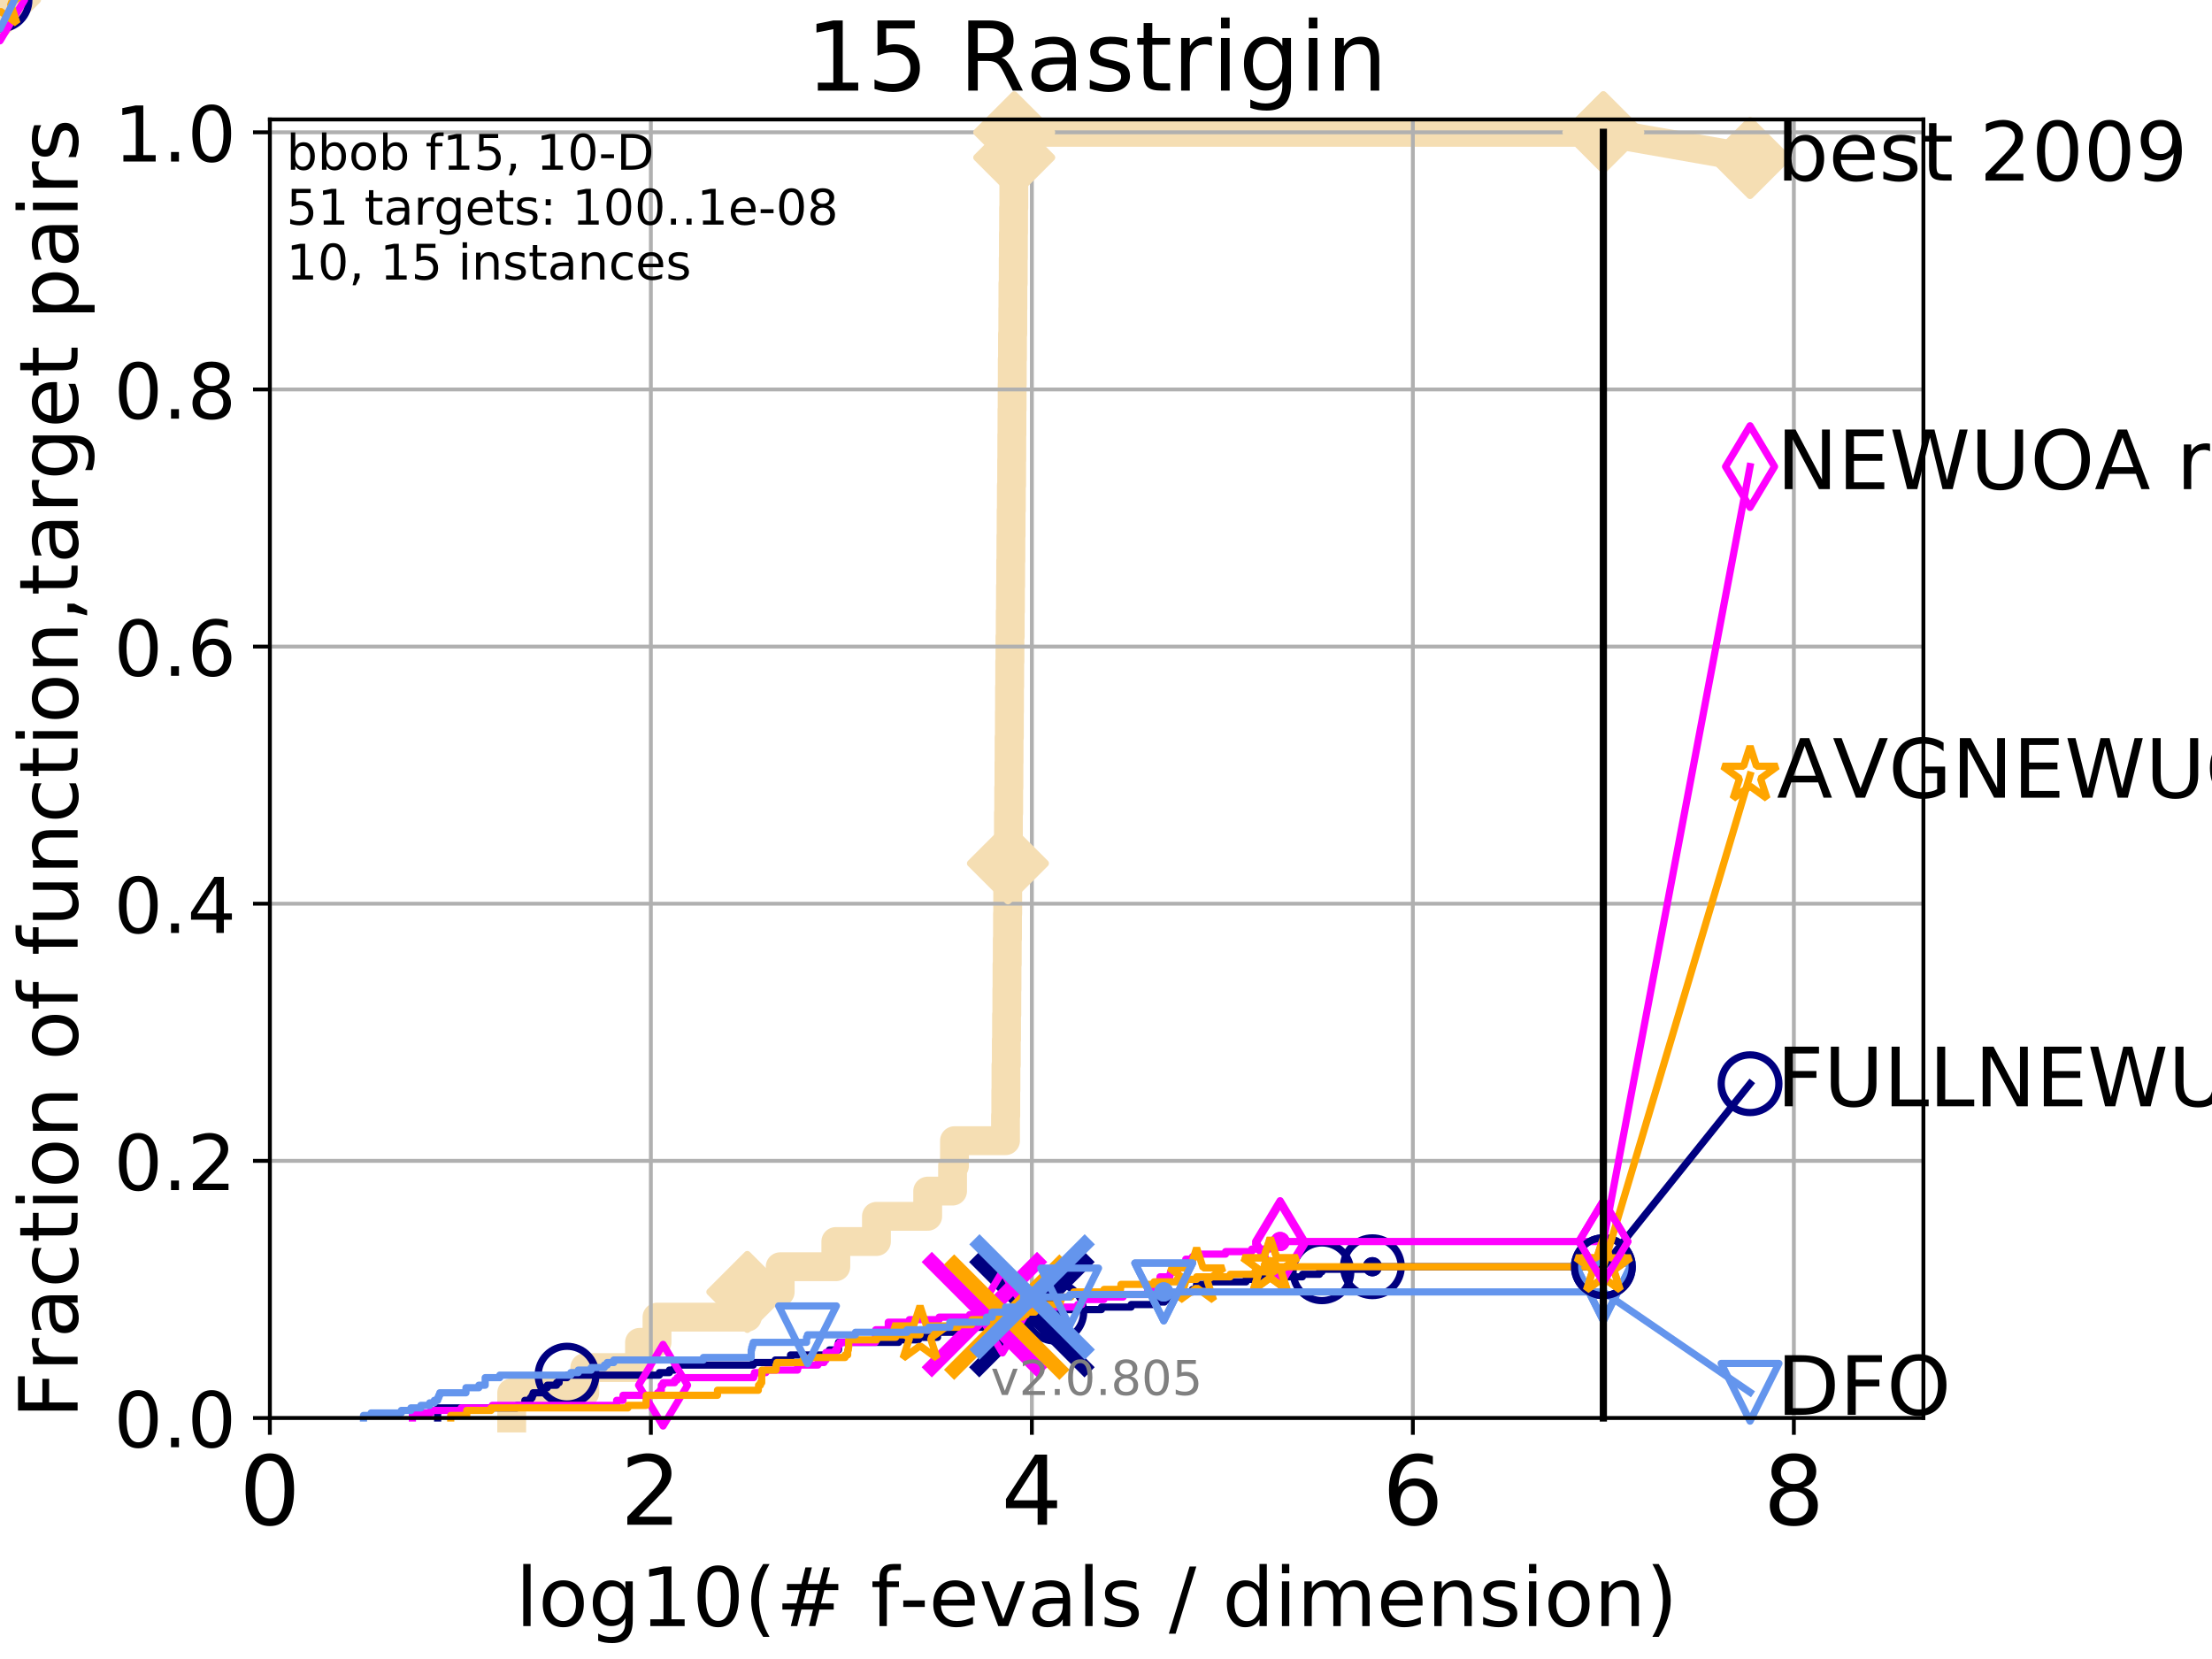 <?xml version="1.0" encoding="utf-8" standalone="no"?>
<!DOCTYPE svg PUBLIC "-//W3C//DTD SVG 1.1//EN"
  "http://www.w3.org/Graphics/SVG/1.1/DTD/svg11.dtd">
<!-- Created with matplotlib (http://matplotlib.org/) -->
<svg height="345pt" version="1.1" viewBox="0 0 460 345" width="460pt" xmlns="http://www.w3.org/2000/svg" xmlns:xlink="http://www.w3.org/1999/xlink">
 <defs>
  <style type="text/css">
*{stroke-linecap:butt;stroke-linejoin:round;}
  </style>
 </defs>
 <g id="figure_1">
  <g id="patch_1">
   <path d="M 0 345.6 
L 460.8 345.6 
L 460.8 0 
L 0 0 
z
" style="fill:#ffffff;"/>
  </g>
  <g id="axes_1">
   <g id="patch_2">
    <path d="M 56.12 294.88 
L 399.984 294.88 
L 399.984 24.84 
L 56.12 24.84 
z
" style="fill:#ffffff;"/>
   </g>
   <g id="line2d_1">
    <path d="M 106.413 294.88 
L 106.413 289.638 
L 121.613 289.638 
L 121.613 284.395 
L 132.995 284.395 
L 132.995 279.153 
L 136.628 279.153 
L 136.628 273.91 
L 155.412 273.91 
L 155.412 268.668 
L 162.246 268.668 
L 162.246 263.425 
L 173.816 263.425 
L 173.816 258.183 
L 182.263 258.183 
L 182.263 252.94 
L 192.919 252.94 
L 192.919 247.698 
L 198.093 247.698 
L 198.093 242.455 
L 198.491 242.455 
L 198.491 237.213 
L 209.103 237.213 
L 209.103 231.97 
L 209.16 231.97 
L 209.16 226.728 
L 209.195 226.728 
L 209.195 221.485 
L 209.27 221.485 
L 209.27 216.243 
L 209.319 216.243 
L 209.319 211 
L 209.377 211 
L 209.377 205.758 
L 209.414 205.758 
L 209.414 200.515 
L 209.466 200.515 
L 209.466 195.273 
L 209.515 195.273 
L 209.515 190.03 
L 209.557 190.03 
L 209.557 184.788 
L 209.609 184.788 
L 209.609 179.546 
L 209.676 179.546 
L 209.676 174.303 
L 209.71 174.303 
L 209.71 169.061 
L 209.766 169.061 
L 209.766 163.818 
L 209.813 163.818 
L 209.813 158.576 
L 209.842 158.576 
L 209.842 153.333 
L 209.902 153.333 
L 209.902 148.091 
L 209.934 148.091 
L 209.934 142.848 
L 209.975 142.848 
L 209.975 137.606 
L 210.027 137.606 
L 210.027 132.363 
L 210.084 132.363 
L 210.084 127.121 
L 210.133 127.121 
L 210.133 121.878 
L 210.177 121.878 
L 210.177 116.636 
L 210.226 116.636 
L 210.226 111.393 
L 210.267 111.393 
L 210.267 106.151 
L 210.319 106.151 
L 210.319 100.908 
L 210.378 100.908 
L 210.378 95.666 
L 210.411 95.666 
L 210.411 90.423 
L 210.443 90.423 
L 210.443 85.181 
L 210.48 85.181 
L 210.48 79.938 
L 210.51 79.938 
L 210.51 74.696 
L 210.559 74.696 
L 210.559 69.453 
L 210.616 69.453 
L 210.616 64.211 
L 210.64 64.211 
L 210.64 58.969 
L 210.708 58.969 
L 210.708 53.726 
L 210.744 53.726 
L 210.744 48.484 
L 210.78 48.484 
L 210.78 43.241 
L 210.832 43.241 
L 210.832 37.999 
L 210.867 37.999 
L 210.867 32.756 
L 210.914 32.756 
L 210.914 27.514 
L 333.43 27.514 
" style="fill:none;stroke:#f5deb3;stroke-linecap:square;stroke-width:6;"/>
   </g>
   <g id="line2d_2">
    <path d="M 0 0 
" style="fill:none;stroke:#f5deb3;stroke-linecap:square;stroke-width:6;"/>
    <defs>
     <path d="M -0 7.778 
L 7.778 0 
L 0 -7.778 
L -7.778 -0 
z
" id="mfc8e1da791" style="stroke:#f5deb3;stroke-linejoin:miter;stroke-width:1.5;"/>
    </defs>
    <g>
     <use style="fill:#f5deb3;stroke:#f5deb3;stroke-linejoin:miter;stroke-width:1.5;" x="0" xlink:href="#mfc8e1da791" y="0"/>
    </g>
   </g>
   <g id="line2d_3">
    <path d="M 333.43 27.514 
L 363.934 32.861 
" style="fill:none;stroke:#f5deb3;stroke-linecap:square;stroke-width:6;"/>
    <g>
     <use style="fill:#f5deb3;stroke:#f5deb3;stroke-linejoin:miter;stroke-width:1.5;" x="333.43" xlink:href="#mfc8e1da791" y="27.514"/>
     <use style="fill:#f5deb3;stroke:#f5deb3;stroke-linejoin:miter;stroke-width:1.5;" x="363.934" xlink:href="#mfc8e1da791" y="32.861"/>
    </g>
   </g>
   <g id="matplotlib.axis_1">
    <g id="xtick_1">
     <g id="line2d_4">
      <path clip-path="url(#p5def1fac11)" d="M 56.12 294.88 
L 56.12 24.84 
" style="fill:none;stroke:#b0b0b0;stroke-linecap:square;stroke-width:0.8;"/>
     </g>
     <g id="line2d_5">
      <defs>
       <path d="M 0 0 
L 0 3.5 
" id="maea4bb2989" style="stroke:#000000;stroke-width:0.8;"/>
      </defs>
      <g>
       <use style="stroke:#000000;stroke-width:0.8;" x="56.12" xlink:href="#maea4bb2989" y="294.88"/>
      </g>
     </g>
     <g id="text_1">
      <!-- 0 -->
      <defs>
       <path d="M 31.781 66.406 
Q 24.172 66.406 20.328 58.906 
Q 16.5 51.422 16.5 36.375 
Q 16.5 21.391 20.328 13.891 
Q 24.172 6.391 31.781 6.391 
Q 39.453 6.391 43.281 13.891 
Q 47.125 21.391 47.125 36.375 
Q 47.125 51.422 43.281 58.906 
Q 39.453 66.406 31.781 66.406 
z
M 31.781 74.219 
Q 44.047 74.219 50.516 64.516 
Q 56.984 54.828 56.984 36.375 
Q 56.984 17.969 50.516 8.266 
Q 44.047 -1.422 31.781 -1.422 
Q 19.531 -1.422 13.062 8.266 
Q 6.594 17.969 6.594 36.375 
Q 6.594 54.828 13.062 64.516 
Q 19.531 74.219 31.781 74.219 
z
" id="DejaVuSans-30"/>
      </defs>
      <g transform="translate(49.758 317.077)scale(0.2 -0.2)">
       <use xlink:href="#DejaVuSans-30"/>
      </g>
     </g>
    </g>
    <g id="xtick_2">
     <g id="line2d_6">
      <path clip-path="url(#p5def1fac11)" d="M 135.351 294.88 
L 135.351 24.84 
" style="fill:none;stroke:#b0b0b0;stroke-linecap:square;stroke-width:0.8;"/>
     </g>
     <g id="line2d_7">
      <g>
       <use style="stroke:#000000;stroke-width:0.8;" x="135.351" xlink:href="#maea4bb2989" y="294.88"/>
      </g>
     </g>
     <g id="text_2">
      <!-- 2 -->
      <defs>
       <path d="M 19.188 8.297 
L 53.609 8.297 
L 53.609 0 
L 7.328 0 
L 7.328 8.297 
Q 12.938 14.109 22.625 23.891 
Q 32.328 33.688 34.812 36.531 
Q 39.547 41.844 41.422 45.531 
Q 43.312 49.219 43.312 52.781 
Q 43.312 58.594 39.234 62.25 
Q 35.156 65.922 28.609 65.922 
Q 23.969 65.922 18.812 64.312 
Q 13.672 62.703 7.812 59.422 
L 7.812 69.391 
Q 13.766 71.781 18.938 73 
Q 24.125 74.219 28.422 74.219 
Q 39.75 74.219 46.484 68.547 
Q 53.219 62.891 53.219 53.422 
Q 53.219 48.922 51.531 44.891 
Q 49.859 40.875 45.406 35.406 
Q 44.188 33.984 37.641 27.219 
Q 31.109 20.453 19.188 8.297 
z
" id="DejaVuSans-32"/>
      </defs>
      <g transform="translate(128.989 317.077)scale(0.2 -0.2)">
       <use xlink:href="#DejaVuSans-32"/>
      </g>
     </g>
    </g>
    <g id="xtick_3">
     <g id="line2d_8">
      <path clip-path="url(#p5def1fac11)" d="M 214.583 294.88 
L 214.583 24.84 
" style="fill:none;stroke:#b0b0b0;stroke-linecap:square;stroke-width:0.8;"/>
     </g>
     <g id="line2d_9">
      <g>
       <use style="stroke:#000000;stroke-width:0.8;" x="214.583" xlink:href="#maea4bb2989" y="294.88"/>
      </g>
     </g>
     <g id="text_3">
      <!-- 4 -->
      <defs>
       <path d="M 37.797 64.312 
L 12.891 25.391 
L 37.797 25.391 
z
M 35.203 72.906 
L 47.609 72.906 
L 47.609 25.391 
L 58.016 25.391 
L 58.016 17.188 
L 47.609 17.188 
L 47.609 0 
L 37.797 0 
L 37.797 17.188 
L 4.891 17.188 
L 4.891 26.703 
z
" id="DejaVuSans-34"/>
      </defs>
      <g transform="translate(208.22 317.077)scale(0.2 -0.2)">
       <use xlink:href="#DejaVuSans-34"/>
      </g>
     </g>
    </g>
    <g id="xtick_4">
     <g id="line2d_10">
      <path clip-path="url(#p5def1fac11)" d="M 293.814 294.88 
L 293.814 24.84 
" style="fill:none;stroke:#b0b0b0;stroke-linecap:square;stroke-width:0.8;"/>
     </g>
     <g id="line2d_11">
      <g>
       <use style="stroke:#000000;stroke-width:0.8;" x="293.814" xlink:href="#maea4bb2989" y="294.88"/>
      </g>
     </g>
     <g id="text_4">
      <!-- 6 -->
      <defs>
       <path d="M 33.016 40.375 
Q 26.375 40.375 22.484 35.828 
Q 18.609 31.297 18.609 23.391 
Q 18.609 15.531 22.484 10.953 
Q 26.375 6.391 33.016 6.391 
Q 39.656 6.391 43.531 10.953 
Q 47.406 15.531 47.406 23.391 
Q 47.406 31.297 43.531 35.828 
Q 39.656 40.375 33.016 40.375 
z
M 52.594 71.297 
L 52.594 62.312 
Q 48.875 64.062 45.094 64.984 
Q 41.312 65.922 37.594 65.922 
Q 27.828 65.922 22.672 59.328 
Q 17.531 52.734 16.797 39.406 
Q 19.672 43.656 24.016 45.922 
Q 28.375 48.188 33.594 48.188 
Q 44.578 48.188 50.953 41.516 
Q 57.328 34.859 57.328 23.391 
Q 57.328 12.156 50.688 5.359 
Q 44.047 -1.422 33.016 -1.422 
Q 20.359 -1.422 13.672 8.266 
Q 6.984 17.969 6.984 36.375 
Q 6.984 53.656 15.188 63.938 
Q 23.391 74.219 37.203 74.219 
Q 40.922 74.219 44.703 73.484 
Q 48.484 72.75 52.594 71.297 
z
" id="DejaVuSans-36"/>
      </defs>
      <g transform="translate(287.452 317.077)scale(0.2 -0.2)">
       <use xlink:href="#DejaVuSans-36"/>
      </g>
     </g>
    </g>
    <g id="xtick_5">
     <g id="line2d_12">
      <path clip-path="url(#p5def1fac11)" d="M 373.045 294.88 
L 373.045 24.84 
" style="fill:none;stroke:#b0b0b0;stroke-linecap:square;stroke-width:0.8;"/>
     </g>
     <g id="line2d_13">
      <g>
       <use style="stroke:#000000;stroke-width:0.8;" x="373.045" xlink:href="#maea4bb2989" y="294.88"/>
      </g>
     </g>
     <g id="text_5">
      <!-- 8 -->
      <defs>
       <path d="M 31.781 34.625 
Q 24.75 34.625 20.719 30.859 
Q 16.703 27.094 16.703 20.516 
Q 16.703 13.922 20.719 10.156 
Q 24.75 6.391 31.781 6.391 
Q 38.812 6.391 42.859 10.172 
Q 46.922 13.969 46.922 20.516 
Q 46.922 27.094 42.891 30.859 
Q 38.875 34.625 31.781 34.625 
z
M 21.922 38.812 
Q 15.578 40.375 12.031 44.719 
Q 8.5 49.078 8.5 55.328 
Q 8.5 64.062 14.719 69.141 
Q 20.953 74.219 31.781 74.219 
Q 42.672 74.219 48.875 69.141 
Q 55.078 64.062 55.078 55.328 
Q 55.078 49.078 51.531 44.719 
Q 48 40.375 41.703 38.812 
Q 48.828 37.156 52.797 32.312 
Q 56.781 27.484 56.781 20.516 
Q 56.781 9.906 50.312 4.234 
Q 43.844 -1.422 31.781 -1.422 
Q 19.734 -1.422 13.25 4.234 
Q 6.781 9.906 6.781 20.516 
Q 6.781 27.484 10.781 32.312 
Q 14.797 37.156 21.922 38.812 
z
M 18.312 54.391 
Q 18.312 48.734 21.844 45.562 
Q 25.391 42.391 31.781 42.391 
Q 38.141 42.391 41.719 45.562 
Q 45.312 48.734 45.312 54.391 
Q 45.312 60.062 41.719 63.234 
Q 38.141 66.406 31.781 66.406 
Q 25.391 66.406 21.844 63.234 
Q 18.312 60.062 18.312 54.391 
z
" id="DejaVuSans-38"/>
      </defs>
      <g transform="translate(366.683 317.077)scale(0.2 -0.2)">
       <use xlink:href="#DejaVuSans-38"/>
      </g>
     </g>
    </g>
    <g id="text_6">
     <!-- log10(# f-evals / dimension) -->
     <defs>
      <path d="M 9.422 75.984 
L 18.406 75.984 
L 18.406 0 
L 9.422 0 
z
" id="DejaVuSans-6c"/>
      <path d="M 30.609 48.391 
Q 23.391 48.391 19.188 42.75 
Q 14.984 37.109 14.984 27.297 
Q 14.984 17.484 19.156 11.844 
Q 23.344 6.203 30.609 6.203 
Q 37.797 6.203 41.984 11.859 
Q 46.188 17.531 46.188 27.297 
Q 46.188 37.016 41.984 42.703 
Q 37.797 48.391 30.609 48.391 
z
M 30.609 56 
Q 42.328 56 49.016 48.375 
Q 55.719 40.766 55.719 27.297 
Q 55.719 13.875 49.016 6.219 
Q 42.328 -1.422 30.609 -1.422 
Q 18.844 -1.422 12.172 6.219 
Q 5.516 13.875 5.516 27.297 
Q 5.516 40.766 12.172 48.375 
Q 18.844 56 30.609 56 
z
" id="DejaVuSans-6f"/>
      <path d="M 45.406 27.984 
Q 45.406 37.75 41.375 43.109 
Q 37.359 48.484 30.078 48.484 
Q 22.859 48.484 18.828 43.109 
Q 14.797 37.75 14.797 27.984 
Q 14.797 18.266 18.828 12.891 
Q 22.859 7.516 30.078 7.516 
Q 37.359 7.516 41.375 12.891 
Q 45.406 18.266 45.406 27.984 
z
M 54.391 6.781 
Q 54.391 -7.172 48.188 -13.984 
Q 42 -20.797 29.203 -20.797 
Q 24.469 -20.797 20.266 -20.094 
Q 16.062 -19.391 12.109 -17.922 
L 12.109 -9.188 
Q 16.062 -11.328 19.922 -12.344 
Q 23.781 -13.375 27.781 -13.375 
Q 36.625 -13.375 41.016 -8.766 
Q 45.406 -4.156 45.406 5.172 
L 45.406 9.625 
Q 42.625 4.781 38.281 2.391 
Q 33.938 0 27.875 0 
Q 17.828 0 11.672 7.656 
Q 5.516 15.328 5.516 27.984 
Q 5.516 40.672 11.672 48.328 
Q 17.828 56 27.875 56 
Q 33.938 56 38.281 53.609 
Q 42.625 51.219 45.406 46.391 
L 45.406 54.688 
L 54.391 54.688 
z
" id="DejaVuSans-67"/>
      <path d="M 12.406 8.297 
L 28.516 8.297 
L 28.516 63.922 
L 10.984 60.406 
L 10.984 69.391 
L 28.422 72.906 
L 38.281 72.906 
L 38.281 8.297 
L 54.391 8.297 
L 54.391 0 
L 12.406 0 
z
" id="DejaVuSans-31"/>
      <path d="M 31 75.875 
Q 24.469 64.656 21.281 53.656 
Q 18.109 42.672 18.109 31.391 
Q 18.109 20.125 21.312 9.062 
Q 24.516 -2 31 -13.188 
L 23.188 -13.188 
Q 15.875 -1.703 12.234 9.375 
Q 8.594 20.453 8.594 31.391 
Q 8.594 42.281 12.203 53.312 
Q 15.828 64.359 23.188 75.875 
z
" id="DejaVuSans-28"/>
      <path d="M 51.125 44 
L 36.922 44 
L 32.812 27.688 
L 47.125 27.688 
z
M 43.797 71.781 
L 38.719 51.516 
L 52.984 51.516 
L 58.109 71.781 
L 65.922 71.781 
L 60.891 51.516 
L 76.125 51.516 
L 76.125 44 
L 58.984 44 
L 54.984 27.688 
L 70.516 27.688 
L 70.516 20.219 
L 53.078 20.219 
L 48 0 
L 40.188 0 
L 45.219 20.219 
L 30.906 20.219 
L 25.875 0 
L 18.016 0 
L 23.094 20.219 
L 7.719 20.219 
L 7.719 27.688 
L 24.906 27.688 
L 29 44 
L 13.281 44 
L 13.281 51.516 
L 30.906 51.516 
L 35.891 71.781 
z
" id="DejaVuSans-23"/>
      <path id="DejaVuSans-20"/>
      <path d="M 37.109 75.984 
L 37.109 68.5 
L 28.516 68.5 
Q 23.688 68.5 21.797 66.547 
Q 19.922 64.594 19.922 59.516 
L 19.922 54.688 
L 34.719 54.688 
L 34.719 47.703 
L 19.922 47.703 
L 19.922 0 
L 10.891 0 
L 10.891 47.703 
L 2.297 47.703 
L 2.297 54.688 
L 10.891 54.688 
L 10.891 58.5 
Q 10.891 67.625 15.141 71.797 
Q 19.391 75.984 28.609 75.984 
z
" id="DejaVuSans-66"/>
      <path d="M 4.891 31.391 
L 31.203 31.391 
L 31.203 23.391 
L 4.891 23.391 
z
" id="DejaVuSans-2d"/>
      <path d="M 56.203 29.594 
L 56.203 25.203 
L 14.891 25.203 
Q 15.484 15.922 20.484 11.062 
Q 25.484 6.203 34.422 6.203 
Q 39.594 6.203 44.453 7.469 
Q 49.312 8.734 54.109 11.281 
L 54.109 2.781 
Q 49.266 0.734 44.188 -0.344 
Q 39.109 -1.422 33.891 -1.422 
Q 20.797 -1.422 13.156 6.188 
Q 5.516 13.812 5.516 26.812 
Q 5.516 40.234 12.766 48.109 
Q 20.016 56 32.328 56 
Q 43.359 56 49.781 48.891 
Q 56.203 41.797 56.203 29.594 
z
M 47.219 32.234 
Q 47.125 39.594 43.094 43.984 
Q 39.062 48.391 32.422 48.391 
Q 24.906 48.391 20.391 44.141 
Q 15.875 39.891 15.188 32.172 
z
" id="DejaVuSans-65"/>
      <path d="M 2.984 54.688 
L 12.5 54.688 
L 29.594 8.797 
L 46.688 54.688 
L 56.203 54.688 
L 35.688 0 
L 23.484 0 
z
" id="DejaVuSans-76"/>
      <path d="M 34.281 27.484 
Q 23.391 27.484 19.188 25 
Q 14.984 22.516 14.984 16.5 
Q 14.984 11.719 18.141 8.906 
Q 21.297 6.109 26.703 6.109 
Q 34.188 6.109 38.703 11.406 
Q 43.219 16.703 43.219 25.484 
L 43.219 27.484 
z
M 52.203 31.203 
L 52.203 0 
L 43.219 0 
L 43.219 8.297 
Q 40.141 3.328 35.547 0.953 
Q 30.953 -1.422 24.312 -1.422 
Q 15.922 -1.422 10.953 3.297 
Q 6 8.016 6 15.922 
Q 6 25.141 12.172 29.828 
Q 18.359 34.516 30.609 34.516 
L 43.219 34.516 
L 43.219 35.406 
Q 43.219 41.609 39.141 45 
Q 35.062 48.391 27.688 48.391 
Q 23 48.391 18.547 47.266 
Q 14.109 46.141 10.016 43.891 
L 10.016 52.203 
Q 14.938 54.109 19.578 55.047 
Q 24.219 56 28.609 56 
Q 40.484 56 46.344 49.844 
Q 52.203 43.703 52.203 31.203 
z
" id="DejaVuSans-61"/>
      <path d="M 44.281 53.078 
L 44.281 44.578 
Q 40.484 46.531 36.375 47.5 
Q 32.281 48.484 27.875 48.484 
Q 21.188 48.484 17.844 46.438 
Q 14.5 44.391 14.5 40.281 
Q 14.5 37.156 16.891 35.375 
Q 19.281 33.594 26.516 31.984 
L 29.594 31.297 
Q 39.156 29.25 43.188 25.516 
Q 47.219 21.781 47.219 15.094 
Q 47.219 7.469 41.188 3.016 
Q 35.156 -1.422 24.609 -1.422 
Q 20.219 -1.422 15.453 -0.562 
Q 10.688 0.297 5.422 2 
L 5.422 11.281 
Q 10.406 8.688 15.234 7.391 
Q 20.062 6.109 24.812 6.109 
Q 31.156 6.109 34.562 8.281 
Q 37.984 10.453 37.984 14.406 
Q 37.984 18.062 35.516 20.016 
Q 33.062 21.969 24.703 23.781 
L 21.578 24.516 
Q 13.234 26.266 9.516 29.906 
Q 5.812 33.547 5.812 39.891 
Q 5.812 47.609 11.281 51.797 
Q 16.75 56 26.812 56 
Q 31.781 56 36.172 55.266 
Q 40.578 54.547 44.281 53.078 
z
" id="DejaVuSans-73"/>
      <path d="M 25.391 72.906 
L 33.688 72.906 
L 8.297 -9.281 
L 0 -9.281 
z
" id="DejaVuSans-2f"/>
      <path d="M 45.406 46.391 
L 45.406 75.984 
L 54.391 75.984 
L 54.391 0 
L 45.406 0 
L 45.406 8.203 
Q 42.578 3.328 38.25 0.953 
Q 33.938 -1.422 27.875 -1.422 
Q 17.969 -1.422 11.734 6.484 
Q 5.516 14.406 5.516 27.297 
Q 5.516 40.188 11.734 48.094 
Q 17.969 56 27.875 56 
Q 33.938 56 38.25 53.625 
Q 42.578 51.266 45.406 46.391 
z
M 14.797 27.297 
Q 14.797 17.391 18.875 11.75 
Q 22.953 6.109 30.078 6.109 
Q 37.203 6.109 41.297 11.75 
Q 45.406 17.391 45.406 27.297 
Q 45.406 37.203 41.297 42.844 
Q 37.203 48.484 30.078 48.484 
Q 22.953 48.484 18.875 42.844 
Q 14.797 37.203 14.797 27.297 
z
" id="DejaVuSans-64"/>
      <path d="M 9.422 54.688 
L 18.406 54.688 
L 18.406 0 
L 9.422 0 
z
M 9.422 75.984 
L 18.406 75.984 
L 18.406 64.594 
L 9.422 64.594 
z
" id="DejaVuSans-69"/>
      <path d="M 52 44.188 
Q 55.375 50.25 60.062 53.125 
Q 64.75 56 71.094 56 
Q 79.641 56 84.281 50.016 
Q 88.922 44.047 88.922 33.016 
L 88.922 0 
L 79.891 0 
L 79.891 32.719 
Q 79.891 40.578 77.094 44.375 
Q 74.312 48.188 68.609 48.188 
Q 61.625 48.188 57.562 43.547 
Q 53.516 38.922 53.516 30.906 
L 53.516 0 
L 44.484 0 
L 44.484 32.719 
Q 44.484 40.625 41.703 44.406 
Q 38.922 48.188 33.109 48.188 
Q 26.219 48.188 22.156 43.531 
Q 18.109 38.875 18.109 30.906 
L 18.109 0 
L 9.078 0 
L 9.078 54.688 
L 18.109 54.688 
L 18.109 46.188 
Q 21.188 51.219 25.484 53.609 
Q 29.781 56 35.688 56 
Q 41.656 56 45.828 52.969 
Q 50 49.953 52 44.188 
z
" id="DejaVuSans-6d"/>
      <path d="M 54.891 33.016 
L 54.891 0 
L 45.906 0 
L 45.906 32.719 
Q 45.906 40.484 42.875 44.328 
Q 39.844 48.188 33.797 48.188 
Q 26.516 48.188 22.312 43.547 
Q 18.109 38.922 18.109 30.906 
L 18.109 0 
L 9.078 0 
L 9.078 54.688 
L 18.109 54.688 
L 18.109 46.188 
Q 21.344 51.125 25.703 53.562 
Q 30.078 56 35.797 56 
Q 45.219 56 50.047 50.172 
Q 54.891 44.344 54.891 33.016 
z
" id="DejaVuSans-6e"/>
      <path d="M 8.016 75.875 
L 15.828 75.875 
Q 23.141 64.359 26.781 53.312 
Q 30.422 42.281 30.422 31.391 
Q 30.422 20.453 26.781 9.375 
Q 23.141 -1.703 15.828 -13.188 
L 8.016 -13.188 
Q 14.5 -2 17.703 9.062 
Q 20.906 20.125 20.906 31.391 
Q 20.906 42.672 17.703 53.656 
Q 14.5 64.656 8.016 75.875 
z
" id="DejaVuSans-29"/>
     </defs>
     <g transform="translate(107.211 338.154)scale(0.17 -0.17)">
      <use xlink:href="#DejaVuSans-6c"/>
      <use x="27.783" xlink:href="#DejaVuSans-6f"/>
      <use x="88.965" xlink:href="#DejaVuSans-67"/>
      <use x="152.441" xlink:href="#DejaVuSans-31"/>
      <use x="216.064" xlink:href="#DejaVuSans-30"/>
      <use x="279.688" xlink:href="#DejaVuSans-28"/>
      <use x="318.701" xlink:href="#DejaVuSans-23"/>
      <use x="402.49" xlink:href="#DejaVuSans-20"/>
      <use x="434.277" xlink:href="#DejaVuSans-66"/>
      <use x="469.404" xlink:href="#DejaVuSans-2d"/>
      <use x="505.488" xlink:href="#DejaVuSans-65"/>
      <use x="567.012" xlink:href="#DejaVuSans-76"/>
      <use x="626.191" xlink:href="#DejaVuSans-61"/>
      <use x="687.471" xlink:href="#DejaVuSans-6c"/>
      <use x="715.254" xlink:href="#DejaVuSans-73"/>
      <use x="767.354" xlink:href="#DejaVuSans-20"/>
      <use x="799.141" xlink:href="#DejaVuSans-2f"/>
      <use x="832.832" xlink:href="#DejaVuSans-20"/>
      <use x="864.619" xlink:href="#DejaVuSans-64"/>
      <use x="928.096" xlink:href="#DejaVuSans-69"/>
      <use x="955.879" xlink:href="#DejaVuSans-6d"/>
      <use x="1053.291" xlink:href="#DejaVuSans-65"/>
      <use x="1114.814" xlink:href="#DejaVuSans-6e"/>
      <use x="1178.193" xlink:href="#DejaVuSans-73"/>
      <use x="1230.293" xlink:href="#DejaVuSans-69"/>
      <use x="1258.076" xlink:href="#DejaVuSans-6f"/>
      <use x="1319.258" xlink:href="#DejaVuSans-6e"/>
      <use x="1382.637" xlink:href="#DejaVuSans-29"/>
     </g>
    </g>
   </g>
   <g id="matplotlib.axis_2">
    <g id="ytick_1">
     <g id="line2d_14">
      <path clip-path="url(#p5def1fac11)" d="M 56.12 294.88 
L 399.984 294.88 
" style="fill:none;stroke:#b0b0b0;stroke-linecap:square;stroke-width:0.8;"/>
     </g>
     <g id="line2d_15">
      <defs>
       <path d="M 0 0 
L -3.5 0 
" id="m24e405b3dd" style="stroke:#000000;stroke-width:0.8;"/>
      </defs>
      <g>
       <use style="stroke:#000000;stroke-width:0.8;" x="56.12" xlink:href="#m24e405b3dd" y="294.88"/>
      </g>
     </g>
     <g id="text_7">
      <!-- 0.0 -->
      <defs>
       <path d="M 10.688 12.406 
L 21 12.406 
L 21 0 
L 10.688 0 
z
" id="DejaVuSans-2e"/>
      </defs>
      <g transform="translate(23.675 300.959)scale(0.16 -0.16)">
       <use xlink:href="#DejaVuSans-30"/>
       <use x="63.623" xlink:href="#DejaVuSans-2e"/>
       <use x="95.41" xlink:href="#DejaVuSans-30"/>
      </g>
     </g>
    </g>
    <g id="ytick_2">
     <g id="line2d_16">
      <path clip-path="url(#p5def1fac11)" d="M 56.12 241.407 
L 399.984 241.407 
" style="fill:none;stroke:#b0b0b0;stroke-linecap:square;stroke-width:0.8;"/>
     </g>
     <g id="line2d_17">
      <g>
       <use style="stroke:#000000;stroke-width:0.8;" x="56.12" xlink:href="#m24e405b3dd" y="241.407"/>
      </g>
     </g>
     <g id="text_8">
      <!-- 0.2 -->
      <g transform="translate(23.675 247.485)scale(0.16 -0.16)">
       <use xlink:href="#DejaVuSans-30"/>
       <use x="63.623" xlink:href="#DejaVuSans-2e"/>
       <use x="95.41" xlink:href="#DejaVuSans-32"/>
      </g>
     </g>
    </g>
    <g id="ytick_3">
     <g id="line2d_18">
      <path clip-path="url(#p5def1fac11)" d="M 56.12 187.933 
L 399.984 187.933 
" style="fill:none;stroke:#b0b0b0;stroke-linecap:square;stroke-width:0.8;"/>
     </g>
     <g id="line2d_19">
      <g>
       <use style="stroke:#000000;stroke-width:0.8;" x="56.12" xlink:href="#m24e405b3dd" y="187.933"/>
      </g>
     </g>
     <g id="text_9">
      <!-- 0.4 -->
      <g transform="translate(23.675 194.012)scale(0.16 -0.16)">
       <use xlink:href="#DejaVuSans-30"/>
       <use x="63.623" xlink:href="#DejaVuSans-2e"/>
       <use x="95.41" xlink:href="#DejaVuSans-34"/>
      </g>
     </g>
    </g>
    <g id="ytick_4">
     <g id="line2d_20">
      <path clip-path="url(#p5def1fac11)" d="M 56.12 134.46 
L 399.984 134.46 
" style="fill:none;stroke:#b0b0b0;stroke-linecap:square;stroke-width:0.8;"/>
     </g>
     <g id="line2d_21">
      <g>
       <use style="stroke:#000000;stroke-width:0.8;" x="56.12" xlink:href="#m24e405b3dd" y="134.46"/>
      </g>
     </g>
     <g id="text_10">
      <!-- 0.6 -->
      <g transform="translate(23.675 140.539)scale(0.16 -0.16)">
       <use xlink:href="#DejaVuSans-30"/>
       <use x="63.623" xlink:href="#DejaVuSans-2e"/>
       <use x="95.41" xlink:href="#DejaVuSans-36"/>
      </g>
     </g>
    </g>
    <g id="ytick_5">
     <g id="line2d_22">
      <path clip-path="url(#p5def1fac11)" d="M 56.12 80.987 
L 399.984 80.987 
" style="fill:none;stroke:#b0b0b0;stroke-linecap:square;stroke-width:0.8;"/>
     </g>
     <g id="line2d_23">
      <g>
       <use style="stroke:#000000;stroke-width:0.8;" x="56.12" xlink:href="#m24e405b3dd" y="80.987"/>
      </g>
     </g>
     <g id="text_11">
      <!-- 0.8 -->
      <g transform="translate(23.675 87.066)scale(0.16 -0.16)">
       <use xlink:href="#DejaVuSans-30"/>
       <use x="63.623" xlink:href="#DejaVuSans-2e"/>
       <use x="95.41" xlink:href="#DejaVuSans-38"/>
      </g>
     </g>
    </g>
    <g id="ytick_6">
     <g id="line2d_24">
      <path clip-path="url(#p5def1fac11)" d="M 56.12 27.514 
L 399.984 27.514 
" style="fill:none;stroke:#b0b0b0;stroke-linecap:square;stroke-width:0.8;"/>
     </g>
     <g id="line2d_25">
      <g>
       <use style="stroke:#000000;stroke-width:0.8;" x="56.12" xlink:href="#m24e405b3dd" y="27.514"/>
      </g>
     </g>
     <g id="text_12">
      <!-- 1.0 -->
      <g transform="translate(23.675 33.592)scale(0.16 -0.16)">
       <use xlink:href="#DejaVuSans-31"/>
       <use x="63.623" xlink:href="#DejaVuSans-2e"/>
       <use x="95.41" xlink:href="#DejaVuSans-30"/>
      </g>
     </g>
    </g>
    <g id="text_13">
     <!-- Fraction of function,target pairs -->
     <defs>
      <path d="M 9.812 72.906 
L 51.703 72.906 
L 51.703 64.594 
L 19.672 64.594 
L 19.672 43.109 
L 48.578 43.109 
L 48.578 34.812 
L 19.672 34.812 
L 19.672 0 
L 9.812 0 
z
" id="DejaVuSans-46"/>
      <path d="M 41.109 46.297 
Q 39.594 47.172 37.812 47.578 
Q 36.031 48 33.891 48 
Q 26.266 48 22.188 43.047 
Q 18.109 38.094 18.109 28.812 
L 18.109 0 
L 9.078 0 
L 9.078 54.688 
L 18.109 54.688 
L 18.109 46.188 
Q 20.953 51.172 25.484 53.578 
Q 30.031 56 36.531 56 
Q 37.453 56 38.578 55.875 
Q 39.703 55.766 41.062 55.516 
z
" id="DejaVuSans-72"/>
      <path d="M 48.781 52.594 
L 48.781 44.188 
Q 44.969 46.297 41.141 47.344 
Q 37.312 48.391 33.406 48.391 
Q 24.656 48.391 19.812 42.844 
Q 14.984 37.312 14.984 27.297 
Q 14.984 17.281 19.812 11.734 
Q 24.656 6.203 33.406 6.203 
Q 37.312 6.203 41.141 7.25 
Q 44.969 8.297 48.781 10.406 
L 48.781 2.094 
Q 45.016 0.344 40.984 -0.531 
Q 36.969 -1.422 32.422 -1.422 
Q 20.062 -1.422 12.781 6.344 
Q 5.516 14.109 5.516 27.297 
Q 5.516 40.672 12.859 48.328 
Q 20.219 56 33.016 56 
Q 37.156 56 41.109 55.141 
Q 45.062 54.297 48.781 52.594 
z
" id="DejaVuSans-63"/>
      <path d="M 18.312 70.219 
L 18.312 54.688 
L 36.812 54.688 
L 36.812 47.703 
L 18.312 47.703 
L 18.312 18.016 
Q 18.312 11.328 20.141 9.422 
Q 21.969 7.516 27.594 7.516 
L 36.812 7.516 
L 36.812 0 
L 27.594 0 
Q 17.188 0 13.234 3.875 
Q 9.281 7.766 9.281 18.016 
L 9.281 47.703 
L 2.688 47.703 
L 2.688 54.688 
L 9.281 54.688 
L 9.281 70.219 
z
" id="DejaVuSans-74"/>
      <path d="M 8.5 21.578 
L 8.5 54.688 
L 17.484 54.688 
L 17.484 21.922 
Q 17.484 14.156 20.5 10.266 
Q 23.531 6.391 29.594 6.391 
Q 36.859 6.391 41.078 11.031 
Q 45.312 15.672 45.312 23.688 
L 45.312 54.688 
L 54.297 54.688 
L 54.297 0 
L 45.312 0 
L 45.312 8.406 
Q 42.047 3.422 37.719 1 
Q 33.406 -1.422 27.688 -1.422 
Q 18.266 -1.422 13.375 4.438 
Q 8.5 10.297 8.5 21.578 
z
M 31.109 56 
z
" id="DejaVuSans-75"/>
      <path d="M 11.719 12.406 
L 22.016 12.406 
L 22.016 4 
L 14.016 -11.625 
L 7.719 -11.625 
L 11.719 4 
z
" id="DejaVuSans-2c"/>
      <path d="M 18.109 8.203 
L 18.109 -20.797 
L 9.078 -20.797 
L 9.078 54.688 
L 18.109 54.688 
L 18.109 46.391 
Q 20.953 51.266 25.266 53.625 
Q 29.594 56 35.594 56 
Q 45.562 56 51.781 48.094 
Q 58.016 40.188 58.016 27.297 
Q 58.016 14.406 51.781 6.484 
Q 45.562 -1.422 35.594 -1.422 
Q 29.594 -1.422 25.266 0.953 
Q 20.953 3.328 18.109 8.203 
z
M 48.688 27.297 
Q 48.688 37.203 44.609 42.844 
Q 40.531 48.484 33.406 48.484 
Q 26.266 48.484 22.188 42.844 
Q 18.109 37.203 18.109 27.297 
Q 18.109 17.391 22.188 11.75 
Q 26.266 6.109 33.406 6.109 
Q 40.531 6.109 44.609 11.75 
Q 48.688 17.391 48.688 27.297 
z
" id="DejaVuSans-70"/>
     </defs>
     <g transform="translate(16.14 294.999)rotate(-90)scale(0.17 -0.17)">
      <use xlink:href="#DejaVuSans-46"/>
      <use x="57.41" xlink:href="#DejaVuSans-72"/>
      <use x="98.523" xlink:href="#DejaVuSans-61"/>
      <use x="159.803" xlink:href="#DejaVuSans-63"/>
      <use x="214.783" xlink:href="#DejaVuSans-74"/>
      <use x="253.992" xlink:href="#DejaVuSans-69"/>
      <use x="281.775" xlink:href="#DejaVuSans-6f"/>
      <use x="342.957" xlink:href="#DejaVuSans-6e"/>
      <use x="406.336" xlink:href="#DejaVuSans-20"/>
      <use x="438.123" xlink:href="#DejaVuSans-6f"/>
      <use x="499.305" xlink:href="#DejaVuSans-66"/>
      <use x="534.51" xlink:href="#DejaVuSans-20"/>
      <use x="566.297" xlink:href="#DejaVuSans-66"/>
      <use x="601.502" xlink:href="#DejaVuSans-75"/>
      <use x="664.881" xlink:href="#DejaVuSans-6e"/>
      <use x="728.26" xlink:href="#DejaVuSans-63"/>
      <use x="783.24" xlink:href="#DejaVuSans-74"/>
      <use x="822.449" xlink:href="#DejaVuSans-69"/>
      <use x="850.232" xlink:href="#DejaVuSans-6f"/>
      <use x="911.414" xlink:href="#DejaVuSans-6e"/>
      <use x="974.793" xlink:href="#DejaVuSans-2c"/>
      <use x="1006.58" xlink:href="#DejaVuSans-74"/>
      <use x="1045.789" xlink:href="#DejaVuSans-61"/>
      <use x="1107.068" xlink:href="#DejaVuSans-72"/>
      <use x="1148.166" xlink:href="#DejaVuSans-67"/>
      <use x="1211.643" xlink:href="#DejaVuSans-65"/>
      <use x="1273.166" xlink:href="#DejaVuSans-74"/>
      <use x="1312.375" xlink:href="#DejaVuSans-20"/>
      <use x="1344.162" xlink:href="#DejaVuSans-70"/>
      <use x="1407.639" xlink:href="#DejaVuSans-61"/>
      <use x="1468.918" xlink:href="#DejaVuSans-69"/>
      <use x="1496.701" xlink:href="#DejaVuSans-72"/>
      <use x="1537.814" xlink:href="#DejaVuSans-73"/>
     </g>
    </g>
   </g>
   <g id="line2d_26">
    <defs>
     <path d="M 0 1.5 
C 0.398 1.5 0.779 1.342 1.061 1.061 
C 1.342 0.779 1.5 0.398 1.5 0 
C 1.5 -0.398 1.342 -0.779 1.061 -1.061 
C 0.779 -1.342 0.398 -1.5 0 -1.5 
C -0.398 -1.5 -0.779 -1.342 -1.061 -1.061 
C -1.342 -0.779 -1.5 -0.398 -1.5 0 
C -1.5 0.398 -1.342 0.779 -1.061 1.061 
C -0.779 1.342 -0.398 1.5 0 1.5 
z
" id="m6c2508dd53" style="stroke:#f5deb3;"/>
    </defs>
    <g>
     <use style="fill:#f5deb3;stroke:#f5deb3;" x="210.914" xlink:href="#m6c2508dd53" y="27.514"/>
     <use style="fill:#f5deb3;stroke:#f5deb3;" x="210.914" xlink:href="#m6c2508dd53" y="27.514"/>
    </g>
   </g>
   <g id="line2d_27">
    <g>
     <use style="fill:#f5deb3;stroke:#f5deb3;stroke-linejoin:miter;stroke-width:1.5;" x="155.412" xlink:href="#mfc8e1da791" y="268.668"/>
     <use style="fill:#f5deb3;stroke:#f5deb3;stroke-linejoin:miter;stroke-width:1.5;" x="209.609" xlink:href="#mfc8e1da791" y="179.546"/>
     <use style="fill:#f5deb3;stroke:#f5deb3;stroke-linejoin:miter;stroke-width:1.5;" x="210.914" xlink:href="#mfc8e1da791" y="32.756"/>
     <use style="fill:#f5deb3;stroke:#f5deb3;stroke-linejoin:miter;stroke-width:1.5;" x="210.914" xlink:href="#mfc8e1da791" y="27.514"/>
     <use style="fill:#f5deb3;stroke:#f5deb3;stroke-linejoin:miter;stroke-width:1.5;" x="333.43" xlink:href="#mfc8e1da791" y="27.514"/>
    </g>
   </g>
   <g id="line2d_28">
    <defs>
     <path d="M 0 1.5 
C 0.398 1.5 0.779 1.342 1.061 1.061 
C 1.342 0.779 1.5 0.398 1.5 0 
C 1.5 -0.398 1.342 -0.779 1.061 -1.061 
C 0.779 -1.342 0.398 -1.5 0 -1.5 
C -0.398 -1.5 -0.779 -1.342 -1.061 -1.061 
C -1.342 -0.779 -1.5 -0.398 -1.5 0 
C -1.5 0.398 -1.342 0.779 -1.061 1.061 
C -0.779 1.342 -0.398 1.5 0 1.5 
z
" id="m4461ccc947" style="stroke:#000080;"/>
    </defs>
    <g>
     <use style="fill:#000080;stroke:#000080;" x="285.4" xlink:href="#m4461ccc947" y="263.425"/>
     <use style="fill:#000080;stroke:#000080;" x="285.4" xlink:href="#m4461ccc947" y="263.425"/>
    </g>
   </g>
   <g id="line2d_29">
    <path d="M 91.014 294.88 
L 91.014 292.783 
L 107.488 292.783 
L 107.488 292.259 
L 109.144 292.259 
L 109.144 291.21 
L 110.289 291.21 
L 110.289 290.686 
L 110.654 290.686 
L 110.654 290.162 
L 110.87 290.162 
L 110.87 289.638 
L 112.761 289.638 
L 112.761 289.113 
L 112.888 289.113 
L 112.888 288.589 
L 113.815 288.589 
L 113.815 288.065 
L 115.748 288.065 
L 115.748 287.541 
L 116.277 287.541 
L 116.277 286.492 
L 117.917 286.492 
L 117.917 285.968 
L 137.116 285.968 
L 137.116 285.444 
L 139.204 285.444 
L 139.204 284.919 
L 140.245 284.919 
L 140.245 284.395 
L 140.705 284.395 
L 140.705 283.871 
L 156.652 283.871 
L 156.652 283.347 
L 161.217 283.347 
L 161.217 282.822 
L 164.397 282.822 
L 164.397 281.774 
L 172.478 281.774 
L 172.478 280.725 
L 174.374 280.725 
L 174.374 279.153 
L 186.891 279.153 
L 186.891 278.628 
L 191.009 278.628 
L 191.009 278.104 
L 194.968 278.104 
L 194.968 277.056 
L 199.733 277.056 
L 199.733 276.007 
L 205.579 276.007 
L 205.579 274.959 
L 208.623 274.959 
L 208.623 273.386 
L 219.357 273.386 
L 219.357 272.862 
L 220.638 272.862 
L 220.638 272.337 
L 229.063 272.337 
L 229.063 271.813 
L 235.229 271.813 
L 235.229 271.289 
L 239.757 271.289 
L 239.757 270.765 
L 242.162 270.765 
L 242.162 270.24 
L 243.339 270.24 
L 243.339 269.716 
L 245.317 269.716 
L 245.317 269.192 
L 246.303 269.192 
L 246.303 268.668 
L 247.983 268.668 
L 247.983 268.143 
L 248.83 268.143 
L 248.83 267.619 
L 248.831 267.619 
L 248.831 267.095 
L 251.034 267.095 
L 251.034 266.571 
L 259.131 266.571 
L 259.131 266.046 
L 261.538 266.046 
L 261.538 265.522 
L 270.848 265.522 
L 270.848 264.998 
L 274.381 264.998 
L 274.381 264.474 
L 274.906 264.474 
L 274.906 263.949 
L 285.4 263.949 
L 285.4 263.425 
L 333.43 263.425 
" style="fill:none;stroke:#000080;stroke-linecap:square;stroke-width:1.5;"/>
   </g>
   <g id="line2d_30">
    <defs>
     <path d="M 0 6 
C 1.591 6 3.117 5.368 4.243 4.243 
C 5.368 3.117 6 1.591 6 0 
C 6 -1.591 5.368 -3.117 4.243 -4.243 
C 3.117 -5.368 1.591 -6 0 -6 
C -1.591 -6 -3.117 -5.368 -4.243 -4.243 
C -5.368 -3.117 -6 -1.591 -6 0 
C -6 1.591 -5.368 3.117 -4.243 4.243 
C -3.117 5.368 -1.591 6 0 6 
z
" id="m57dbb030d2" style="stroke:#000080;stroke-width:1.5;"/>
    </defs>
    <g>
     <use style="fill:none;stroke:#000080;stroke-width:1.5;" x="117.917" xlink:href="#m57dbb030d2" y="285.968"/>
     <use style="fill:none;stroke:#000080;stroke-width:1.5;" x="219.357" xlink:href="#m57dbb030d2" y="272.862"/>
     <use style="fill:none;stroke:#000080;stroke-width:1.5;" x="274.906" xlink:href="#m57dbb030d2" y="264.474"/>
     <use style="fill:none;stroke:#000080;stroke-width:1.5;" x="285.4" xlink:href="#m57dbb030d2" y="263.425"/>
     <use style="fill:none;stroke:#000080;stroke-width:1.5;" x="333.43" xlink:href="#m57dbb030d2" y="263.425"/>
    </g>
   </g>
   <g id="line2d_31">
    <path d="M 0 0 
" style="fill:none;stroke:#000080;stroke-linecap:square;stroke-width:1.5;"/>
    <g>
     <use style="fill:none;stroke:#000080;stroke-width:1.5;" x="0" xlink:href="#m57dbb030d2" y="0"/>
    </g>
   </g>
   <g id="line2d_32">
    <path clip-path="url(#p5def1fac11)" d="M 214.583 273.386 
" style="fill:none;stroke:#000080;stroke-linecap:square;stroke-width:1.5;"/>
    <defs>
     <path d="M -12 12 
L 12 -12 
M -12 -12 
L 12 12 
" id="m954cd034ea" style="stroke:#000080;stroke-width:3;"/>
    </defs>
    <g clip-path="url(#p5def1fac11)">
     <use style="fill:#000080;stroke:#000080;stroke-width:3;" x="214.583" xlink:href="#m954cd034ea" y="273.386"/>
    </g>
   </g>
   <g id="line2d_33">
    <defs>
     <path d="M 0 1.5 
C 0.398 1.5 0.779 1.342 1.061 1.061 
C 1.342 0.779 1.5 0.398 1.5 0 
C 1.5 -0.398 1.342 -0.779 1.061 -1.061 
C 0.779 -1.342 0.398 -1.5 0 -1.5 
C -0.398 -1.5 -0.779 -1.342 -1.061 -1.061 
C -1.342 -0.779 -1.5 -0.398 -1.5 0 
C -1.5 0.398 -1.342 0.779 -1.061 1.061 
C -0.779 1.342 -0.398 1.5 0 1.5 
z
" id="m5ae44dd3af" style="stroke:#ff00ff;"/>
    </defs>
    <g>
     <use style="fill:#ff00ff;stroke:#ff00ff;" x="266.209" xlink:href="#m5ae44dd3af" y="258.183"/>
     <use style="fill:#ff00ff;stroke:#ff00ff;" x="266.209" xlink:href="#m5ae44dd3af" y="258.183"/>
    </g>
   </g>
   <g id="line2d_34">
    <path d="M 85.76 294.88 
L 85.76 293.832 
L 89.599 293.832 
L 89.599 293.307 
L 95.907 293.307 
L 95.907 292.783 
L 102.364 292.783 
L 102.364 292.259 
L 128.228 292.259 
L 128.228 291.21 
L 129.555 291.21 
L 129.555 290.162 
L 136.755 290.162 
L 136.755 289.638 
L 137.27 289.638 
L 137.27 289.113 
L 137.53 289.113 
L 137.53 288.065 
L 137.89 288.065 
L 137.89 287.541 
L 140.297 287.541 
L 140.297 287.016 
L 140.805 287.016 
L 140.805 286.492 
L 156.722 286.492 
L 156.722 285.968 
L 156.895 285.968 
L 156.895 285.444 
L 159.271 285.444 
L 159.271 284.919 
L 165.848 284.919 
L 165.848 284.395 
L 166.005 284.395 
L 166.005 283.871 
L 170.102 283.871 
L 170.102 283.347 
L 171.369 283.347 
L 171.369 282.822 
L 171.761 282.822 
L 171.761 281.25 
L 173.733 281.25 
L 173.733 280.725 
L 174.168 280.725 
L 174.168 280.201 
L 174.177 280.201 
L 174.177 279.677 
L 174.625 279.677 
L 174.625 279.153 
L 182.039 279.153 
L 182.039 278.628 
L 182.056 278.628 
L 182.056 277.58 
L 182.074 277.58 
L 182.074 277.056 
L 182.105 277.056 
L 182.105 276.531 
L 184.722 276.531 
L 184.722 274.959 
L 189.104 274.959 
L 189.104 274.434 
L 195.302 274.434 
L 195.302 273.91 
L 201.646 273.91 
L 201.646 273.386 
L 208.47 273.386 
L 208.47 272.862 
L 210.374 272.862 
L 210.374 272.337 
L 218.242 272.337 
L 218.242 271.813 
L 224.117 271.813 
L 224.117 271.289 
L 224.973 271.289 
L 224.973 270.765 
L 225.074 270.765 
L 225.074 270.24 
L 229.56 270.24 
L 229.56 269.716 
L 233.57 269.716 
L 233.57 269.192 
L 238.583 269.192 
L 238.583 268.668 
L 238.948 268.668 
L 238.948 268.143 
L 241.043 268.143 
L 241.043 267.619 
L 241.095 267.619 
L 241.095 267.095 
L 241.142 267.095 
L 241.142 266.571 
L 241.146 266.571 
L 241.146 266.046 
L 241.237 266.046 
L 241.237 265.522 
L 243.276 265.522 
L 243.276 264.998 
L 243.429 264.998 
L 243.429 264.474 
L 244.886 264.474 
L 244.886 263.949 
L 245.017 263.949 
L 245.017 263.425 
L 246.444 263.425 
L 246.444 262.901 
L 246.582 262.901 
L 246.582 262.377 
L 246.588 262.377 
L 246.588 261.852 
L 247.987 261.852 
L 247.987 261.328 
L 249.414 261.328 
L 249.414 260.804 
L 254.863 260.804 
L 254.863 260.28 
L 260.305 260.28 
L 260.305 259.755 
L 263.972 259.755 
L 263.972 259.231 
L 264.025 259.231 
L 264.025 258.707 
L 266.209 258.707 
L 266.209 258.183 
L 333.43 258.183 
" style="fill:none;stroke:#ff00ff;stroke-linecap:square;stroke-width:1.5;"/>
   </g>
   <g id="line2d_35">
    <defs>
     <path d="M -0 8.485 
L 5.091 0 
L 0 -8.485 
L -5.091 -0 
z
" id="m47a8b396b5" style="stroke:#ff00ff;stroke-linejoin:miter;stroke-width:1.5;"/>
    </defs>
    <g>
     <use style="fill:none;stroke:#ff00ff;stroke-linejoin:miter;stroke-width:1.5;" x="137.89" xlink:href="#m47a8b396b5" y="288.065"/>
     <use style="fill:none;stroke:#ff00ff;stroke-linejoin:miter;stroke-width:1.5;" x="208.47" xlink:href="#m47a8b396b5" y="272.862"/>
     <use style="fill:none;stroke:#ff00ff;stroke-linejoin:miter;stroke-width:1.5;" x="266.209" xlink:href="#m47a8b396b5" y="258.707"/>
     <use style="fill:none;stroke:#ff00ff;stroke-linejoin:miter;stroke-width:1.5;" x="266.209" xlink:href="#m47a8b396b5" y="258.183"/>
     <use style="fill:none;stroke:#ff00ff;stroke-linejoin:miter;stroke-width:1.5;" x="333.43" xlink:href="#m47a8b396b5" y="258.183"/>
    </g>
   </g>
   <g id="line2d_36">
    <path d="M 0 0 
" style="fill:none;stroke:#ff00ff;stroke-linecap:square;stroke-width:1.5;"/>
    <g>
     <use style="fill:none;stroke:#ff00ff;stroke-linejoin:miter;stroke-width:1.5;" x="0" xlink:href="#m47a8b396b5" y="0"/>
    </g>
   </g>
   <g id="line2d_37">
    <path clip-path="url(#p5def1fac11)" d="M 204.719 273.386 
" style="fill:none;stroke:#ff00ff;stroke-linecap:square;stroke-width:1.5;"/>
    <defs>
     <path d="M -12 12 
L 12 -12 
M -12 -12 
L 12 12 
" id="mbd3b8af210" style="stroke:#ff00ff;stroke-width:3;"/>
    </defs>
    <g clip-path="url(#p5def1fac11)">
     <use style="fill:#ff00ff;stroke:#ff00ff;stroke-width:3;" x="204.719" xlink:href="#mbd3b8af210" y="273.386"/>
    </g>
   </g>
   <g id="line2d_38">
    <defs>
     <path d="M 0 1.5 
C 0.398 1.5 0.779 1.342 1.061 1.061 
C 1.342 0.779 1.5 0.398 1.5 0 
C 1.5 -0.398 1.342 -0.779 1.061 -1.061 
C 0.779 -1.342 0.398 -1.5 0 -1.5 
C -0.398 -1.5 -0.779 -1.342 -1.061 -1.061 
C -1.342 -0.779 -1.5 -0.398 -1.5 0 
C -1.5 0.398 -1.342 0.779 -1.061 1.061 
C -0.779 1.342 -0.398 1.5 0 1.5 
z
" id="med391f992f" style="stroke:#ffa500;"/>
    </defs>
    <g>
     <use style="fill:#ffa500;stroke:#ffa500;" x="264.156" xlink:href="#med391f992f" y="263.425"/>
     <use style="fill:#ffa500;stroke:#ffa500;" x="264.156" xlink:href="#med391f992f" y="263.425"/>
    </g>
   </g>
   <g id="line2d_39">
    <path d="M 93.731 294.88 
L 93.731 294.356 
L 97.06 294.356 
L 97.06 293.307 
L 102.128 293.307 
L 102.128 292.783 
L 130.584 292.783 
L 130.584 292.259 
L 134.36 292.259 
L 134.36 291.21 
L 134.396 291.21 
L 134.396 290.162 
L 149.204 290.162 
L 149.204 289.113 
L 157.698 289.113 
L 157.698 288.589 
L 157.749 288.589 
L 157.749 288.065 
L 158.124 288.065 
L 158.124 287.541 
L 158.401 287.541 
L 158.401 285.968 
L 158.455 285.968 
L 158.455 284.919 
L 161.37 284.919 
L 161.37 283.871 
L 161.554 283.871 
L 161.554 283.347 
L 166.933 283.347 
L 166.933 282.822 
L 168.337 282.822 
L 168.337 282.298 
L 175.739 282.298 
L 175.739 281.774 
L 176.278 281.774 
L 176.278 281.25 
L 176.288 281.25 
L 176.288 280.725 
L 176.428 280.725 
L 176.428 280.201 
L 176.483 280.201 
L 176.483 278.628 
L 182.324 278.628 
L 182.324 278.104 
L 186.264 278.104 
L 186.264 277.58 
L 191.323 277.58 
L 191.323 276.531 
L 194.415 276.531 
L 194.415 276.007 
L 199.2 276.007 
L 199.2 275.483 
L 202.071 275.483 
L 202.071 274.959 
L 202.11 274.959 
L 202.11 274.434 
L 207.915 274.434 
L 207.915 273.91 
L 212.63 273.91 
L 212.63 273.386 
L 213.435 273.386 
L 213.435 272.862 
L 215.204 272.862 
L 215.204 272.337 
L 215.391 272.337 
L 215.391 271.813 
L 216.778 271.813 
L 216.778 271.289 
L 220.452 271.289 
L 220.452 270.765 
L 220.521 270.765 
L 220.521 270.24 
L 220.737 270.24 
L 220.737 269.716 
L 222.672 269.716 
L 222.672 269.192 
L 223.3 269.192 
L 223.3 268.668 
L 229.586 268.668 
L 229.586 268.143 
L 233.024 268.143 
L 233.024 267.619 
L 233.117 267.619 
L 233.117 267.095 
L 239.996 267.095 
L 239.996 266.571 
L 244.795 266.571 
L 244.795 266.046 
L 248.849 266.046 
L 248.849 265.522 
L 255.83 265.522 
L 255.83 264.998 
L 260.946 264.998 
L 260.946 264.474 
L 264.124 264.474 
L 264.124 263.949 
L 264.156 263.949 
L 264.156 263.425 
L 333.43 263.425 
" style="fill:none;stroke:#ffa500;stroke-linecap:square;stroke-width:1.5;"/>
   </g>
   <g id="line2d_40">
    <defs>
     <path d="M 0 -6 
L -1.347 -1.854 
L -5.706 -1.854 
L -2.18 0.708 
L -3.527 4.854 
L -0 2.292 
L 3.527 4.854 
L 2.18 0.708 
L 5.706 -1.854 
L 1.347 -1.854 
z
" id="md2fad1830c" style="stroke:#ffa500;stroke-linejoin:bevel;stroke-width:1.5;"/>
    </defs>
    <g>
     <use style="fill:none;stroke:#ffa500;stroke-linejoin:bevel;stroke-width:1.5;" x="191.323" xlink:href="#md2fad1830c" y="277.58"/>
     <use style="fill:none;stroke:#ffa500;stroke-linejoin:bevel;stroke-width:1.5;" x="248.849" xlink:href="#md2fad1830c" y="265.522"/>
     <use style="fill:none;stroke:#ffa500;stroke-linejoin:bevel;stroke-width:1.5;" x="264.156" xlink:href="#md2fad1830c" y="263.425"/>
     <use style="fill:none;stroke:#ffa500;stroke-linejoin:bevel;stroke-width:1.5;" x="264.156" xlink:href="#md2fad1830c" y="263.425"/>
     <use style="fill:none;stroke:#ffa500;stroke-linejoin:bevel;stroke-width:1.5;" x="333.43" xlink:href="#md2fad1830c" y="263.425"/>
    </g>
   </g>
   <g id="line2d_41">
    <path d="M 0 0 
" style="fill:none;stroke:#ffa500;stroke-linecap:square;stroke-width:1.5;"/>
    <g>
     <use style="fill:none;stroke:#ffa500;stroke-linejoin:bevel;stroke-width:1.5;" x="0" xlink:href="#md2fad1830c" y="0"/>
    </g>
   </g>
   <g id="line2d_42">
    <path clip-path="url(#p5def1fac11)" d="M 209.365 273.91 
" style="fill:none;stroke:#ffa500;stroke-linecap:square;stroke-width:1.5;"/>
    <defs>
     <path d="M -12 12 
L 12 -12 
M -12 -12 
L 12 12 
" id="mc08831fb21" style="stroke:#ffa500;stroke-width:3;"/>
    </defs>
    <g clip-path="url(#p5def1fac11)">
     <use style="fill:#ffa500;stroke:#ffa500;stroke-width:3;" x="209.365" xlink:href="#mc08831fb21" y="273.91"/>
    </g>
   </g>
   <g id="line2d_43">
    <defs>
     <path d="M 0 1.5 
C 0.398 1.5 0.779 1.342 1.061 1.061 
C 1.342 0.779 1.5 0.398 1.5 0 
C 1.5 -0.398 1.342 -0.779 1.061 -1.061 
C 0.779 -1.342 0.398 -1.5 0 -1.5 
C -0.398 -1.5 -0.779 -1.342 -1.061 -1.061 
C -1.342 -0.779 -1.5 -0.398 -1.5 0 
C -1.5 0.398 -1.342 0.779 -1.061 1.061 
C -0.779 1.342 -0.398 1.5 0 1.5 
z
" id="mb386da7b38" style="stroke:#6495ed;"/>
    </defs>
    <g>
     <use style="fill:#6495ed;stroke:#6495ed;" x="242.007" xlink:href="#mb386da7b38" y="268.668"/>
     <use style="fill:#6495ed;stroke:#6495ed;" x="242.007" xlink:href="#mb386da7b38" y="268.668"/>
    </g>
   </g>
   <g id="line2d_44">
    <path d="M 75.586 294.88 
L 75.586 294.356 
L 77.175 294.356 
L 77.175 293.832 
L 83.463 293.832 
L 83.463 293.307 
L 85.45 293.307 
L 85.45 292.783 
L 87.511 292.783 
L 87.511 292.259 
L 89.352 292.259 
L 89.352 291.735 
L 90.321 291.735 
L 90.321 291.21 
L 91.014 291.21 
L 91.014 290.686 
L 91.239 290.686 
L 91.239 290.162 
L 91.461 290.162 
L 91.461 289.638 
L 96.9 289.638 
L 96.9 288.589 
L 99.575 288.589 
L 99.575 288.065 
L 100.899 288.065 
L 100.899 286.492 
L 103.929 286.492 
L 103.929 285.968 
L 118.704 285.968 
L 118.704 285.444 
L 120.261 285.444 
L 120.261 284.919 
L 122.937 284.919 
L 122.937 284.395 
L 125.68 284.395 
L 125.68 283.871 
L 126.273 283.871 
L 126.273 283.347 
L 127.646 283.347 
L 127.646 282.822 
L 146.267 282.822 
L 146.267 282.298 
L 156.218 282.298 
L 156.218 280.725 
L 156.32 280.725 
L 156.32 280.201 
L 156.472 280.201 
L 156.472 279.677 
L 156.637 279.677 
L 156.637 279.153 
L 167.727 279.153 
L 167.727 278.104 
L 167.927 278.104 
L 167.927 277.58 
L 177.896 277.58 
L 177.896 277.056 
L 188.617 277.056 
L 188.617 276.531 
L 193.171 276.531 
L 193.171 276.007 
L 197.521 276.007 
L 197.521 274.959 
L 205.159 274.959 
L 205.159 273.91 
L 206.319 273.91 
L 206.319 272.862 
L 209.12 272.862 
L 209.12 271.813 
L 211.909 271.813 
L 211.909 271.289 
L 212.843 271.289 
L 212.843 269.716 
L 222.441 269.716 
L 222.441 269.192 
L 242.007 269.192 
L 242.007 268.668 
L 333.43 268.668 
" style="fill:none;stroke:#6495ed;stroke-linecap:square;stroke-width:1.5;"/>
   </g>
   <g id="line2d_45">
    <defs>
     <path d="M -0 6 
L 6 -6 
L -6 -6 
z
" id="m88e15e83f3" style="stroke:#6495ed;stroke-linejoin:miter;stroke-width:1.5;"/>
    </defs>
    <g>
     <use style="fill:none;stroke:#6495ed;stroke-linejoin:miter;stroke-width:1.5;" x="167.927" xlink:href="#m88e15e83f3" y="277.58"/>
     <use style="fill:none;stroke:#6495ed;stroke-linejoin:miter;stroke-width:1.5;" x="222.441" xlink:href="#m88e15e83f3" y="269.716"/>
     <use style="fill:none;stroke:#6495ed;stroke-linejoin:miter;stroke-width:1.5;" x="242.007" xlink:href="#m88e15e83f3" y="268.668"/>
     <use style="fill:none;stroke:#6495ed;stroke-linejoin:miter;stroke-width:1.5;" x="242.007" xlink:href="#m88e15e83f3" y="268.668"/>
     <use style="fill:none;stroke:#6495ed;stroke-linejoin:miter;stroke-width:1.5;" x="333.43" xlink:href="#m88e15e83f3" y="268.668"/>
    </g>
   </g>
   <g id="line2d_46">
    <path d="M 0 0 
" style="fill:none;stroke:#6495ed;stroke-linecap:square;stroke-width:1.5;"/>
    <g>
     <use style="fill:none;stroke:#6495ed;stroke-linejoin:miter;stroke-width:1.5;" x="0" xlink:href="#m88e15e83f3" y="0"/>
    </g>
   </g>
   <g id="line2d_47">
    <path clip-path="url(#p5def1fac11)" d="M 214.63 269.716 
" style="fill:none;stroke:#6495ed;stroke-linecap:square;stroke-width:1.5;"/>
    <defs>
     <path d="M -12 12 
L 12 -12 
M -12 -12 
L 12 12 
" id="mdb6b68501f" style="stroke:#6495ed;stroke-width:3;"/>
    </defs>
    <g clip-path="url(#p5def1fac11)">
     <use style="fill:#6495ed;stroke:#6495ed;stroke-width:3;" x="214.63" xlink:href="#mdb6b68501f" y="269.716"/>
    </g>
   </g>
   <g id="line2d_48">
    <path d="M 333.43 268.668 
L 363.934 289.533 
" style="fill:none;stroke:#6495ed;stroke-linecap:square;stroke-width:1.5;"/>
    <g>
     <use style="fill:none;stroke:#6495ed;stroke-linejoin:miter;stroke-width:1.5;" x="333.43" xlink:href="#m88e15e83f3" y="268.668"/>
     <use style="fill:none;stroke:#6495ed;stroke-linejoin:miter;stroke-width:1.5;" x="363.934" xlink:href="#m88e15e83f3" y="289.533"/>
    </g>
   </g>
   <g id="line2d_49">
    <path d="M 333.43 263.425 
L 363.934 225.365 
" style="fill:none;stroke:#000080;stroke-linecap:square;stroke-width:1.5;"/>
    <g>
     <use style="fill:none;stroke:#000080;stroke-width:1.5;" x="333.43" xlink:href="#m57dbb030d2" y="263.425"/>
     <use style="fill:none;stroke:#000080;stroke-width:1.5;" x="363.934" xlink:href="#m57dbb030d2" y="225.365"/>
    </g>
   </g>
   <g id="line2d_50">
    <path d="M 333.43 263.425 
L 363.934 161.197 
" style="fill:none;stroke:#ffa500;stroke-linecap:square;stroke-width:1.5;"/>
    <g>
     <use style="fill:none;stroke:#ffa500;stroke-linejoin:bevel;stroke-width:1.5;" x="333.43" xlink:href="#md2fad1830c" y="263.425"/>
     <use style="fill:none;stroke:#ffa500;stroke-linejoin:bevel;stroke-width:1.5;" x="363.934" xlink:href="#md2fad1830c" y="161.197"/>
    </g>
   </g>
   <g id="line2d_51">
    <path d="M 333.43 258.183 
L 363.934 97.029 
" style="fill:none;stroke:#ff00ff;stroke-linecap:square;stroke-width:1.5;"/>
    <g>
     <use style="fill:none;stroke:#ff00ff;stroke-linejoin:miter;stroke-width:1.5;" x="333.43" xlink:href="#m47a8b396b5" y="258.183"/>
     <use style="fill:none;stroke:#ff00ff;stroke-linejoin:miter;stroke-width:1.5;" x="363.934" xlink:href="#m47a8b396b5" y="97.029"/>
    </g>
   </g>
   <g id="line2d_52">
    <path d="M 333.43 294.88 
L 333.43 27.514 
" style="fill:none;stroke:#000000;stroke-linecap:square;stroke-width:1.5;"/>
   </g>
   <g id="patch_3">
    <path d="M 56.12 294.88 
L 56.12 24.84 
" style="fill:none;stroke:#000000;stroke-linecap:square;stroke-linejoin:miter;stroke-width:0.8;"/>
   </g>
   <g id="patch_4">
    <path d="M 399.984 294.88 
L 399.984 24.84 
" style="fill:none;stroke:#000000;stroke-linecap:square;stroke-linejoin:miter;stroke-width:0.8;"/>
   </g>
   <g id="patch_5">
    <path d="M 56.12 294.88 
L 399.984 294.88 
" style="fill:none;stroke:#000000;stroke-linecap:square;stroke-linejoin:miter;stroke-width:0.8;"/>
   </g>
   <g id="patch_6">
    <path d="M 56.12 24.84 
L 399.984 24.84 
" style="fill:none;stroke:#000000;stroke-linecap:square;stroke-linejoin:miter;stroke-width:0.8;"/>
   </g>
   <g id="text_14">
    <!-- DFO -->
    <defs>
     <path d="M 19.672 64.797 
L 19.672 8.109 
L 31.594 8.109 
Q 46.688 8.109 53.688 14.938 
Q 60.688 21.781 60.688 36.531 
Q 60.688 51.172 53.688 57.984 
Q 46.688 64.797 31.594 64.797 
z
M 9.812 72.906 
L 30.078 72.906 
Q 51.266 72.906 61.172 64.094 
Q 71.094 55.281 71.094 36.531 
Q 71.094 17.672 61.125 8.828 
Q 51.172 0 30.078 0 
L 9.812 0 
z
" id="DejaVuSans-44"/>
     <path d="M 39.406 66.219 
Q 28.656 66.219 22.328 58.203 
Q 16.016 50.203 16.016 36.375 
Q 16.016 22.609 22.328 14.594 
Q 28.656 6.594 39.406 6.594 
Q 50.141 6.594 56.422 14.594 
Q 62.703 22.609 62.703 36.375 
Q 62.703 50.203 56.422 58.203 
Q 50.141 66.219 39.406 66.219 
z
M 39.406 74.219 
Q 54.734 74.219 63.906 63.938 
Q 73.094 53.656 73.094 36.375 
Q 73.094 19.141 63.906 8.859 
Q 54.734 -1.422 39.406 -1.422 
Q 24.031 -1.422 14.812 8.828 
Q 5.609 19.094 5.609 36.375 
Q 5.609 53.656 14.812 63.938 
Q 24.031 74.219 39.406 74.219 
z
" id="DejaVuSans-4f"/>
    </defs>
    <g transform="translate(369.48 294.224)scale(0.17 -0.17)">
     <use xlink:href="#DejaVuSans-44"/>
     <use x="77.002" xlink:href="#DejaVuSans-46"/>
     <use x="134.521" xlink:href="#DejaVuSans-4f"/>
    </g>
   </g>
   <g id="text_15">
    <!-- FULLNEWUO -->
    <defs>
     <path d="M 8.688 72.906 
L 18.609 72.906 
L 18.609 28.609 
Q 18.609 16.891 22.844 11.734 
Q 27.094 6.594 36.625 6.594 
Q 46.094 6.594 50.344 11.734 
Q 54.594 16.891 54.594 28.609 
L 54.594 72.906 
L 64.5 72.906 
L 64.5 27.391 
Q 64.5 13.141 57.438 5.859 
Q 50.391 -1.422 36.625 -1.422 
Q 22.797 -1.422 15.734 5.859 
Q 8.688 13.141 8.688 27.391 
z
" id="DejaVuSans-55"/>
     <path d="M 9.812 72.906 
L 19.672 72.906 
L 19.672 8.297 
L 55.172 8.297 
L 55.172 0 
L 9.812 0 
z
" id="DejaVuSans-4c"/>
     <path d="M 9.812 72.906 
L 23.094 72.906 
L 55.422 11.922 
L 55.422 72.906 
L 64.984 72.906 
L 64.984 0 
L 51.703 0 
L 19.391 60.984 
L 19.391 0 
L 9.812 0 
z
" id="DejaVuSans-4e"/>
     <path d="M 9.812 72.906 
L 55.906 72.906 
L 55.906 64.594 
L 19.672 64.594 
L 19.672 43.016 
L 54.391 43.016 
L 54.391 34.719 
L 19.672 34.719 
L 19.672 8.297 
L 56.781 8.297 
L 56.781 0 
L 9.812 0 
z
" id="DejaVuSans-45"/>
     <path d="M 3.328 72.906 
L 13.281 72.906 
L 28.609 11.281 
L 43.891 72.906 
L 54.984 72.906 
L 70.312 11.281 
L 85.594 72.906 
L 95.609 72.906 
L 77.297 0 
L 64.891 0 
L 49.516 63.281 
L 33.984 0 
L 21.578 0 
z
" id="DejaVuSans-57"/>
    </defs>
    <g transform="translate(369.48 230.056)scale(0.17 -0.17)">
     <use xlink:href="#DejaVuSans-46"/>
     <use x="57.52" xlink:href="#DejaVuSans-55"/>
     <use x="130.713" xlink:href="#DejaVuSans-4c"/>
     <use x="186.426" xlink:href="#DejaVuSans-4c"/>
     <use x="242.139" xlink:href="#DejaVuSans-4e"/>
     <use x="316.943" xlink:href="#DejaVuSans-45"/>
     <use x="380.127" xlink:href="#DejaVuSans-57"/>
     <use x="479.004" xlink:href="#DejaVuSans-55"/>
     <use x="552.197" xlink:href="#DejaVuSans-4f"/>
    </g>
   </g>
   <g id="text_16">
    <!-- AVGNEWUOA -->
    <defs>
     <path d="M 34.188 63.188 
L 20.797 26.906 
L 47.609 26.906 
z
M 28.609 72.906 
L 39.797 72.906 
L 67.578 0 
L 57.328 0 
L 50.688 18.703 
L 17.828 18.703 
L 11.188 0 
L 0.781 0 
z
" id="DejaVuSans-41"/>
     <path d="M 28.609 0 
L 0.781 72.906 
L 11.078 72.906 
L 34.188 11.531 
L 57.328 72.906 
L 67.578 72.906 
L 39.797 0 
z
" id="DejaVuSans-56"/>
     <path d="M 59.516 10.406 
L 59.516 29.984 
L 43.406 29.984 
L 43.406 38.094 
L 69.281 38.094 
L 69.281 6.781 
Q 63.578 2.734 56.688 0.656 
Q 49.812 -1.422 42 -1.422 
Q 24.906 -1.422 15.25 8.562 
Q 5.609 18.562 5.609 36.375 
Q 5.609 54.25 15.25 64.234 
Q 24.906 74.219 42 74.219 
Q 49.125 74.219 55.547 72.453 
Q 61.969 70.703 67.391 67.281 
L 67.391 56.781 
Q 61.922 61.422 55.766 63.766 
Q 49.609 66.109 42.828 66.109 
Q 29.438 66.109 22.719 58.641 
Q 16.016 51.172 16.016 36.375 
Q 16.016 21.625 22.719 14.156 
Q 29.438 6.688 42.828 6.688 
Q 48.047 6.688 52.141 7.594 
Q 56.25 8.5 59.516 10.406 
z
" id="DejaVuSans-47"/>
    </defs>
    <g transform="translate(369.48 165.888)scale(0.17 -0.17)">
     <use xlink:href="#DejaVuSans-41"/>
     <use x="68.314" xlink:href="#DejaVuSans-56"/>
     <use x="136.723" xlink:href="#DejaVuSans-47"/>
     <use x="214.213" xlink:href="#DejaVuSans-4e"/>
     <use x="289.018" xlink:href="#DejaVuSans-45"/>
     <use x="352.201" xlink:href="#DejaVuSans-57"/>
     <use x="451.078" xlink:href="#DejaVuSans-55"/>
     <use x="524.271" xlink:href="#DejaVuSans-4f"/>
     <use x="602.967" xlink:href="#DejaVuSans-41"/>
    </g>
   </g>
   <g id="text_17">
    <!-- NEWUOA ro -->
    <g transform="translate(369.48 101.72)scale(0.17 -0.17)">
     <use xlink:href="#DejaVuSans-4e"/>
     <use x="74.805" xlink:href="#DejaVuSans-45"/>
     <use x="137.988" xlink:href="#DejaVuSans-57"/>
     <use x="236.865" xlink:href="#DejaVuSans-55"/>
     <use x="310.059" xlink:href="#DejaVuSans-4f"/>
     <use x="388.754" xlink:href="#DejaVuSans-41"/>
     <use x="457.162" xlink:href="#DejaVuSans-20"/>
     <use x="488.949" xlink:href="#DejaVuSans-72"/>
     <use x="530.031" xlink:href="#DejaVuSans-6f"/>
    </g>
   </g>
   <g id="text_18">
    <!-- best 2009 -->
    <defs>
     <path d="M 48.688 27.297 
Q 48.688 37.203 44.609 42.844 
Q 40.531 48.484 33.406 48.484 
Q 26.266 48.484 22.188 42.844 
Q 18.109 37.203 18.109 27.297 
Q 18.109 17.391 22.188 11.75 
Q 26.266 6.109 33.406 6.109 
Q 40.531 6.109 44.609 11.75 
Q 48.688 17.391 48.688 27.297 
z
M 18.109 46.391 
Q 20.953 51.266 25.266 53.625 
Q 29.594 56 35.594 56 
Q 45.562 56 51.781 48.094 
Q 58.016 40.188 58.016 27.297 
Q 58.016 14.406 51.781 6.484 
Q 45.562 -1.422 35.594 -1.422 
Q 29.594 -1.422 25.266 0.953 
Q 20.953 3.328 18.109 8.203 
L 18.109 0 
L 9.078 0 
L 9.078 75.984 
L 18.109 75.984 
z
" id="DejaVuSans-62"/>
     <path d="M 10.984 1.516 
L 10.984 10.5 
Q 14.703 8.734 18.5 7.812 
Q 22.312 6.891 25.984 6.891 
Q 35.75 6.891 40.891 13.453 
Q 46.047 20.016 46.781 33.406 
Q 43.953 29.203 39.594 26.953 
Q 35.25 24.703 29.984 24.703 
Q 19.047 24.703 12.672 31.312 
Q 6.297 37.938 6.297 49.422 
Q 6.297 60.641 12.938 67.422 
Q 19.578 74.219 30.609 74.219 
Q 43.266 74.219 49.922 64.516 
Q 56.594 54.828 56.594 36.375 
Q 56.594 19.141 48.406 8.859 
Q 40.234 -1.422 26.422 -1.422 
Q 22.703 -1.422 18.891 -0.688 
Q 15.094 0.047 10.984 1.516 
z
M 30.609 32.422 
Q 37.25 32.422 41.125 36.953 
Q 45.016 41.5 45.016 49.422 
Q 45.016 57.281 41.125 61.844 
Q 37.25 66.406 30.609 66.406 
Q 23.969 66.406 20.094 61.844 
Q 16.219 57.281 16.219 49.422 
Q 16.219 41.5 20.094 36.953 
Q 23.969 32.422 30.609 32.422 
z
" id="DejaVuSans-39"/>
    </defs>
    <g transform="translate(369.48 37.552)scale(0.17 -0.17)">
     <use xlink:href="#DejaVuSans-62"/>
     <use x="63.477" xlink:href="#DejaVuSans-65"/>
     <use x="125" xlink:href="#DejaVuSans-73"/>
     <use x="177.1" xlink:href="#DejaVuSans-74"/>
     <use x="216.309" xlink:href="#DejaVuSans-20"/>
     <use x="248.096" xlink:href="#DejaVuSans-32"/>
     <use x="311.719" xlink:href="#DejaVuSans-30"/>
     <use x="375.342" xlink:href="#DejaVuSans-30"/>
     <use x="438.965" xlink:href="#DejaVuSans-39"/>
    </g>
   </g>
   <g id="text_19">
    <!-- bbob f15, 10-D -->
    <defs>
     <path d="M 10.797 72.906 
L 49.516 72.906 
L 49.516 64.594 
L 19.828 64.594 
L 19.828 46.734 
Q 21.969 47.469 24.109 47.828 
Q 26.266 48.188 28.422 48.188 
Q 40.625 48.188 47.75 41.5 
Q 54.891 34.812 54.891 23.391 
Q 54.891 11.625 47.562 5.094 
Q 40.234 -1.422 26.906 -1.422 
Q 22.312 -1.422 17.547 -0.641 
Q 12.797 0.141 7.719 1.703 
L 7.719 11.625 
Q 12.109 9.234 16.797 8.062 
Q 21.484 6.891 26.703 6.891 
Q 35.156 6.891 40.078 11.328 
Q 45.016 15.766 45.016 23.391 
Q 45.016 31 40.078 35.438 
Q 35.156 39.891 26.703 39.891 
Q 22.75 39.891 18.812 39.016 
Q 14.891 38.141 10.797 36.281 
z
" id="DejaVuSans-35"/>
    </defs>
    <g transform="translate(59.559 35.291)scale(0.102 -0.102)">
     <use xlink:href="#DejaVuSans-62"/>
     <use x="63.477" xlink:href="#DejaVuSans-62"/>
     <use x="126.953" xlink:href="#DejaVuSans-6f"/>
     <use x="188.135" xlink:href="#DejaVuSans-62"/>
     <use x="251.611" xlink:href="#DejaVuSans-20"/>
     <use x="283.398" xlink:href="#DejaVuSans-66"/>
     <use x="318.604" xlink:href="#DejaVuSans-31"/>
     <use x="382.227" xlink:href="#DejaVuSans-35"/>
     <use x="445.85" xlink:href="#DejaVuSans-2c"/>
     <use x="477.637" xlink:href="#DejaVuSans-20"/>
     <use x="509.424" xlink:href="#DejaVuSans-31"/>
     <use x="573.047" xlink:href="#DejaVuSans-30"/>
     <use x="636.67" xlink:href="#DejaVuSans-2d"/>
     <use x="672.754" xlink:href="#DejaVuSans-44"/>
    </g>
    <!-- 51 targets: 100..1e-08 -->
    <defs>
     <path d="M 11.719 12.406 
L 22.016 12.406 
L 22.016 0 
L 11.719 0 
z
M 11.719 51.703 
L 22.016 51.703 
L 22.016 39.312 
L 11.719 39.312 
z
" id="DejaVuSans-3a"/>
    </defs>
    <g transform="translate(59.559 46.713)scale(0.102 -0.102)">
     <use xlink:href="#DejaVuSans-35"/>
     <use x="63.623" xlink:href="#DejaVuSans-31"/>
     <use x="127.246" xlink:href="#DejaVuSans-20"/>
     <use x="159.033" xlink:href="#DejaVuSans-74"/>
     <use x="198.242" xlink:href="#DejaVuSans-61"/>
     <use x="259.521" xlink:href="#DejaVuSans-72"/>
     <use x="300.619" xlink:href="#DejaVuSans-67"/>
     <use x="364.096" xlink:href="#DejaVuSans-65"/>
     <use x="425.619" xlink:href="#DejaVuSans-74"/>
     <use x="464.828" xlink:href="#DejaVuSans-73"/>
     <use x="516.928" xlink:href="#DejaVuSans-3a"/>
     <use x="550.619" xlink:href="#DejaVuSans-20"/>
     <use x="582.406" xlink:href="#DejaVuSans-31"/>
     <use x="646.029" xlink:href="#DejaVuSans-30"/>
     <use x="709.652" xlink:href="#DejaVuSans-30"/>
     <use x="773.275" xlink:href="#DejaVuSans-2e"/>
     <use x="805.062" xlink:href="#DejaVuSans-2e"/>
     <use x="836.85" xlink:href="#DejaVuSans-31"/>
     <use x="900.473" xlink:href="#DejaVuSans-65"/>
     <use x="961.996" xlink:href="#DejaVuSans-2d"/>
     <use x="998.08" xlink:href="#DejaVuSans-30"/>
     <use x="1061.703" xlink:href="#DejaVuSans-38"/>
    </g>
    <!-- 10, 15 instances -->
    <g transform="translate(59.559 58.134)scale(0.102 -0.102)">
     <use xlink:href="#DejaVuSans-31"/>
     <use x="63.623" xlink:href="#DejaVuSans-30"/>
     <use x="127.246" xlink:href="#DejaVuSans-2c"/>
     <use x="159.033" xlink:href="#DejaVuSans-20"/>
     <use x="190.82" xlink:href="#DejaVuSans-31"/>
     <use x="254.443" xlink:href="#DejaVuSans-35"/>
     <use x="318.066" xlink:href="#DejaVuSans-20"/>
     <use x="349.854" xlink:href="#DejaVuSans-69"/>
     <use x="377.637" xlink:href="#DejaVuSans-6e"/>
     <use x="441.016" xlink:href="#DejaVuSans-73"/>
     <use x="493.115" xlink:href="#DejaVuSans-74"/>
     <use x="532.324" xlink:href="#DejaVuSans-61"/>
     <use x="593.604" xlink:href="#DejaVuSans-6e"/>
     <use x="656.982" xlink:href="#DejaVuSans-63"/>
     <use x="711.963" xlink:href="#DejaVuSans-65"/>
     <use x="773.486" xlink:href="#DejaVuSans-73"/>
    </g>
   </g>
   <g id="text_20">
    <!-- v2.0.805 -->
    <g style="fill:#808080;" transform="translate(206.008 290.1)scale(0.1 -0.1)">
     <use xlink:href="#DejaVuSans-76"/>
     <use x="59.18" xlink:href="#DejaVuSans-32"/>
     <use x="122.803" xlink:href="#DejaVuSans-2e"/>
     <use x="154.59" xlink:href="#DejaVuSans-30"/>
     <use x="218.213" xlink:href="#DejaVuSans-2e"/>
     <use x="250" xlink:href="#DejaVuSans-38"/>
     <use x="313.623" xlink:href="#DejaVuSans-30"/>
     <use x="377.246" xlink:href="#DejaVuSans-35"/>
    </g>
   </g>
   <g id="text_21">
    <!-- 15 Rastrigin -->
    <defs>
     <path d="M 44.391 34.188 
Q 47.562 33.109 50.562 29.594 
Q 53.562 26.078 56.594 19.922 
L 66.609 0 
L 56 0 
L 46.688 18.703 
Q 43.062 26.031 39.672 28.422 
Q 36.281 30.812 30.422 30.812 
L 19.672 30.812 
L 19.672 0 
L 9.812 0 
L 9.812 72.906 
L 32.078 72.906 
Q 44.578 72.906 50.734 67.672 
Q 56.891 62.453 56.891 51.906 
Q 56.891 45.016 53.688 40.469 
Q 50.484 35.938 44.391 34.188 
z
M 19.672 64.797 
L 19.672 38.922 
L 32.078 38.922 
Q 39.203 38.922 42.844 42.219 
Q 46.484 45.516 46.484 51.906 
Q 46.484 58.297 42.844 61.547 
Q 39.203 64.797 32.078 64.797 
z
" id="DejaVuSans-52"/>
    </defs>
    <g transform="translate(167.593 18.84)scale(0.2 -0.2)">
     <use xlink:href="#DejaVuSans-31"/>
     <use x="63.623" xlink:href="#DejaVuSans-35"/>
     <use x="127.246" xlink:href="#DejaVuSans-20"/>
     <use x="159.033" xlink:href="#DejaVuSans-52"/>
     <use x="228.484" xlink:href="#DejaVuSans-61"/>
     <use x="289.764" xlink:href="#DejaVuSans-73"/>
     <use x="341.863" xlink:href="#DejaVuSans-74"/>
     <use x="381.072" xlink:href="#DejaVuSans-72"/>
     <use x="422.186" xlink:href="#DejaVuSans-69"/>
     <use x="449.969" xlink:href="#DejaVuSans-67"/>
     <use x="513.445" xlink:href="#DejaVuSans-69"/>
     <use x="541.229" xlink:href="#DejaVuSans-6e"/>
    </g>
   </g>
  </g>
 </g>
 <defs>
  <clipPath id="p5def1fac11">
   <rect height="270.04" width="343.864" x="56.12" y="24.84"/>
  </clipPath>
 </defs>
</svg>
